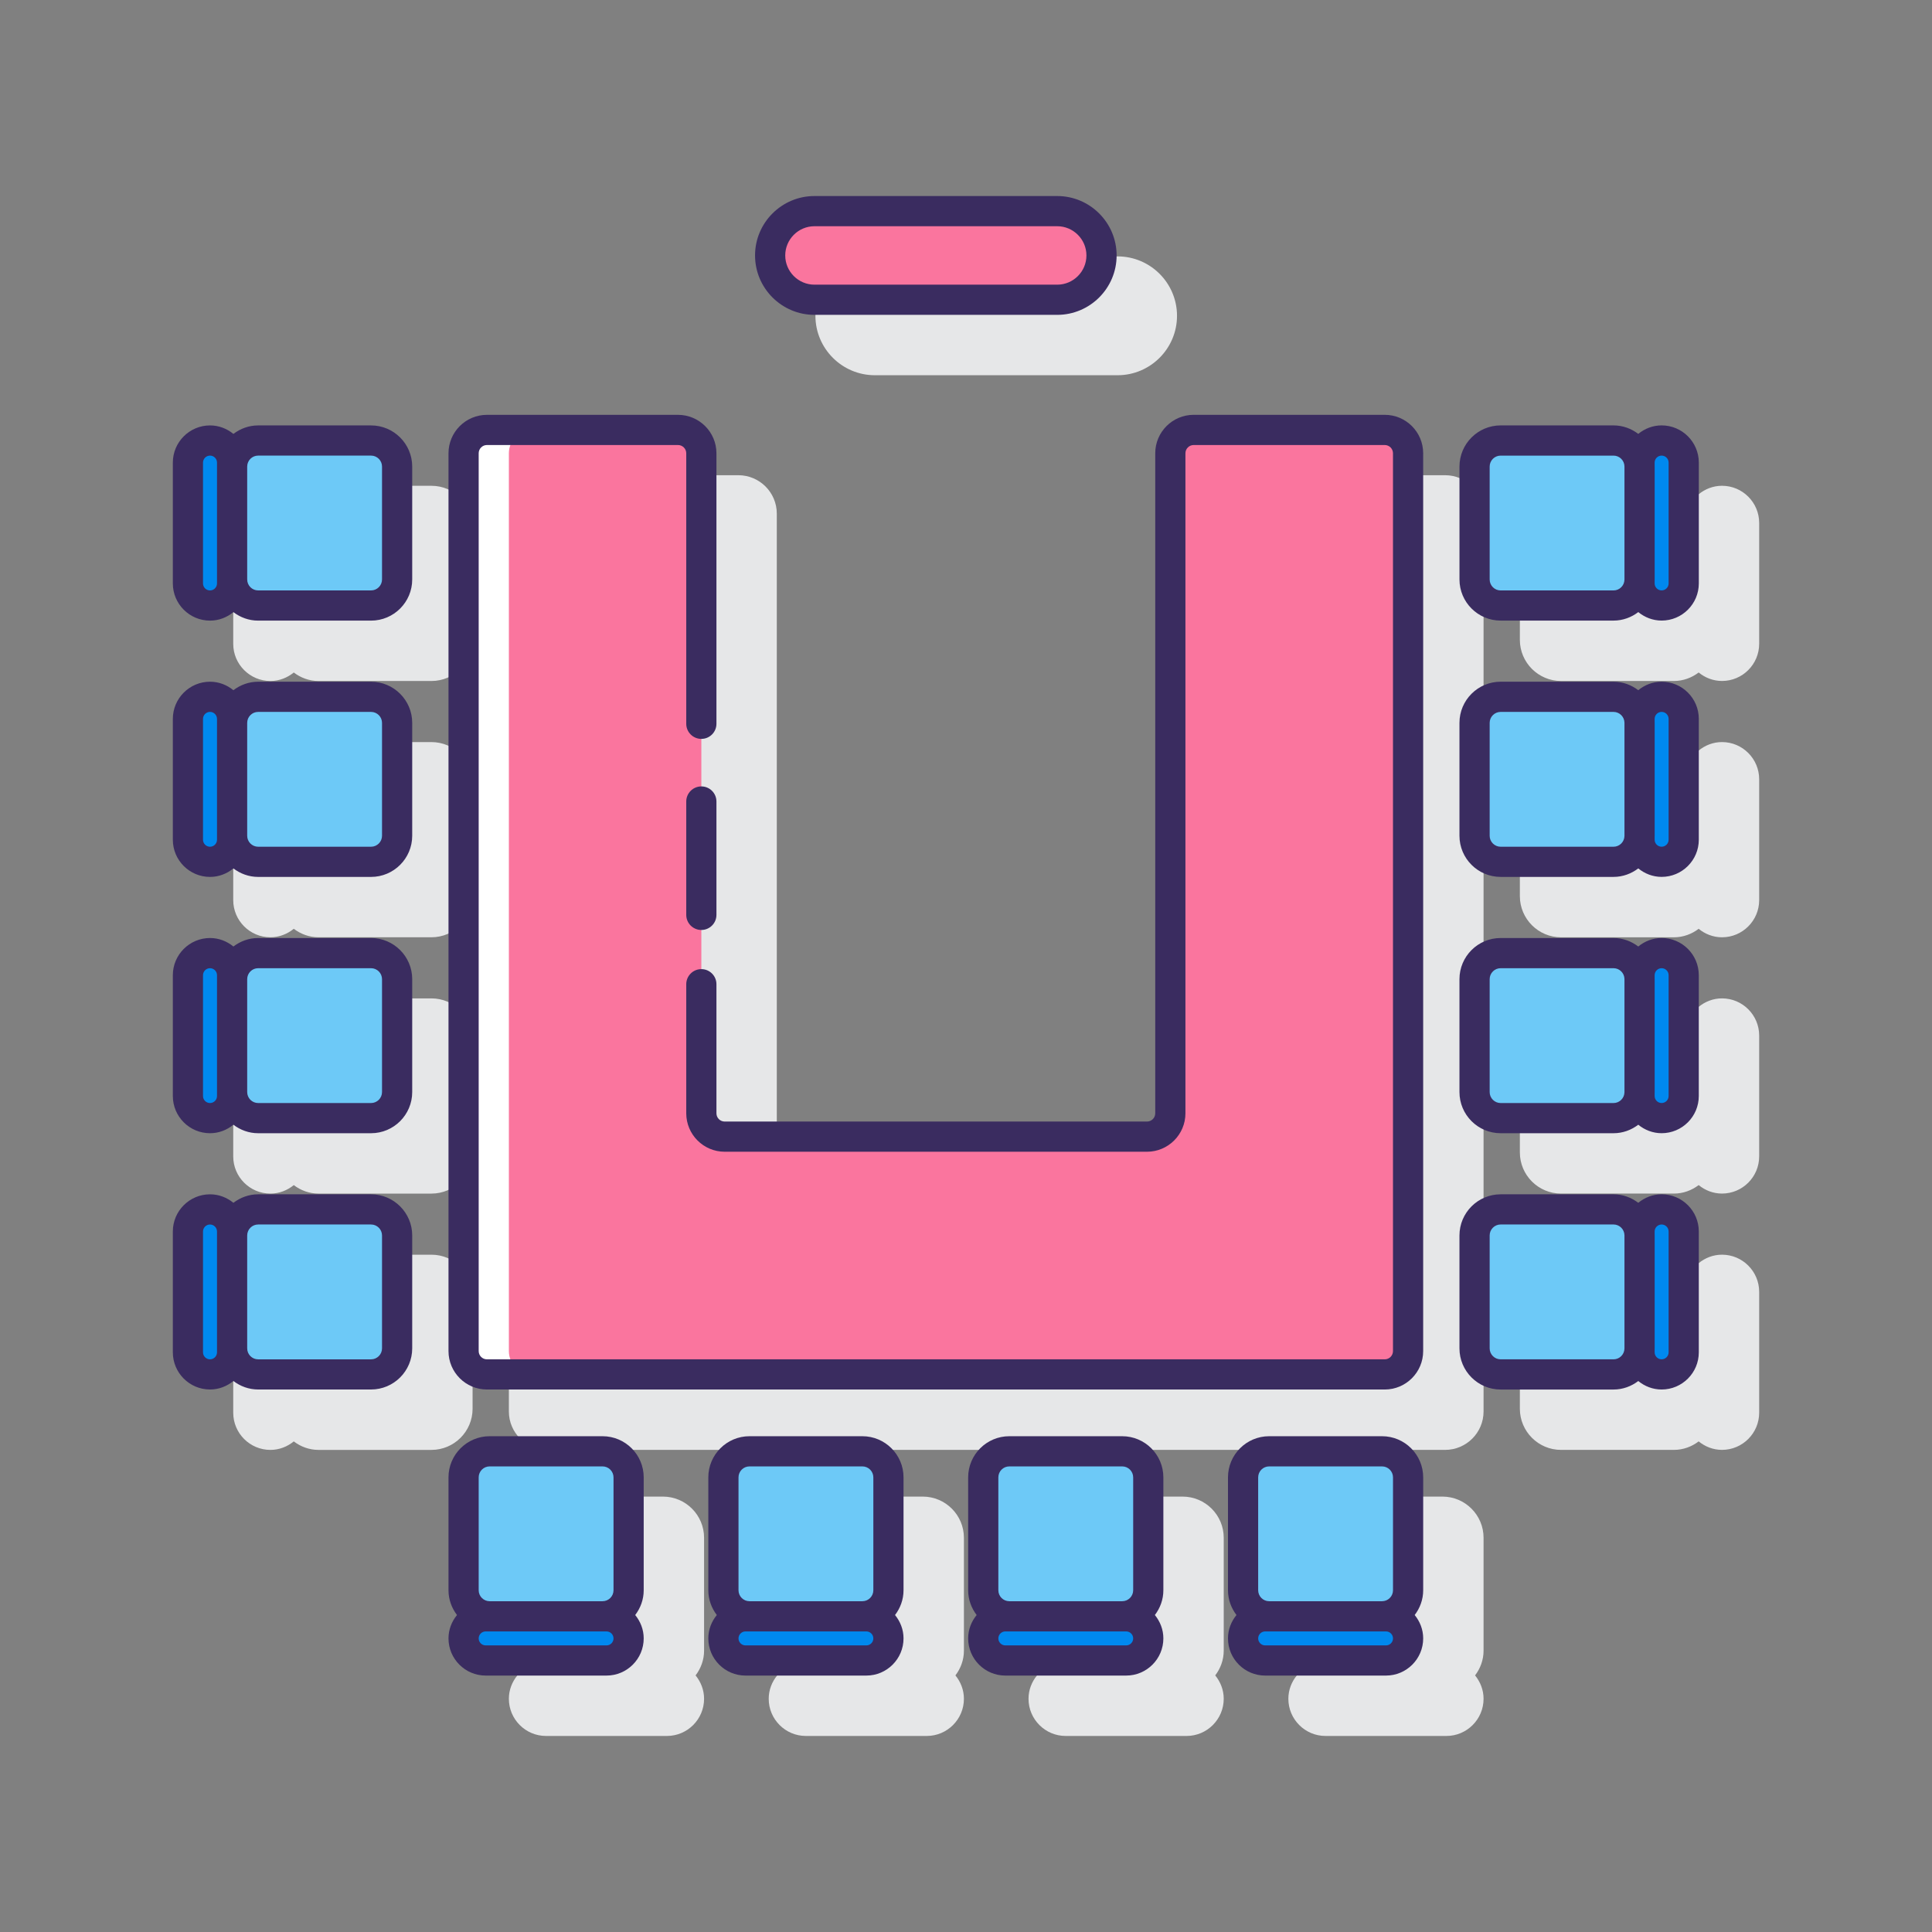 <svg id="Layer_1" enable-background="new 0 0 128 128" height="512" viewBox="0 0 128 128" width="512" xmlns="http://www.w3.org/2000/svg"><rect x="0" y="0" width="128" height="128" fill="#808080" stroke="none"/><path d="m95.743 31.484h-12.658c-1.404 0-2.547 1.142-2.547 2.546v43.731c0 .301-.245.546-.547.546h-27.979c-.302 0-.547-.245-.547-.546v-13.149-4.511-26.071c0-1.404-1.143-2.546-2.547-2.546h-12.657c-1.404 0-2.547 1.142-2.547 2.546v59.483c0 1.404 1.143 2.546 2.547 2.546h59.482c1.404 0 2.547-1.142 2.547-2.546v-59.483c0-1.404-1.143-2.546-2.547-2.546z" fill="#e6e7e8"/><path d="m57.961 24.86h16.082c2.171 0 3.937-1.766 3.937-3.937s-1.766-3.936-3.937-3.936h-16.082c-2.171 0-3.937 1.766-3.937 3.936s1.766 3.937 3.937 3.937z" fill="#e6e7e8"/><path d="m28.584 32.185h-7.48c-.619 0-1.183.215-1.641.563-.424-.347-.959-.563-1.548-.563-1.358 0-2.463 1.105-2.463 2.463v8.007c0 1.358 1.104 2.463 2.463 2.463.59 0 1.124-.217 1.548-.563.458.348 1.022.563 1.641.563h7.48c1.503 0 2.726-1.223 2.726-2.726v-7.48c-.001-1.504-1.223-2.727-2.726-2.727z" fill="#e6e7e8"/><path d="m28.584 49.165h-7.48c-.619 0-1.183.215-1.641.563-.424-.347-.959-.563-1.548-.563-1.358 0-2.463 1.105-2.463 2.463v8.006c0 1.358 1.104 2.463 2.463 2.463.59 0 1.124-.217 1.548-.563.458.348 1.022.563 1.641.563h7.48c1.503 0 2.726-1.223 2.726-2.727v-7.48c-.001-1.502-1.223-2.725-2.726-2.725z" fill="#e6e7e8"/><path d="m28.584 66.146h-7.48c-.619 0-1.183.215-1.641.563-.424-.347-.959-.563-1.548-.563-1.358 0-2.463 1.105-2.463 2.463v8.007c0 1.358 1.104 2.463 2.463 2.463.59 0 1.124-.217 1.548-.563.458.348 1.022.563 1.641.563h7.48c1.503 0 2.726-1.223 2.726-2.726v-7.48c-.001-1.504-1.223-2.727-2.726-2.727z" fill="#e6e7e8"/><path d="m28.584 83.127h-7.48c-.619 0-1.183.215-1.641.563-.424-.347-.959-.563-1.548-.563-1.358 0-2.463 1.105-2.463 2.463v8.007c0 1.358 1.104 2.463 2.463 2.463.59 0 1.124-.217 1.548-.563.458.348 1.022.563 1.641.563h7.48c1.503 0 2.726-1.223 2.726-2.726v-7.48c-.001-1.504-1.223-2.727-2.726-2.727z" fill="#e6e7e8"/><path d="m114.087 32.184c-.589 0-1.123.216-1.547.563-.458-.347-1.021-.562-1.639-.562h-7.48c-1.503 0-2.726 1.223-2.726 2.726v7.48c0 1.503 1.223 2.726 2.726 2.726h7.48c.618 0 1.182-.215 1.64-.563.424.346.958.562 1.546.562 1.358 0 2.463-1.105 2.463-2.463v-8.007c0-1.357-1.105-2.462-2.463-2.462z" fill="#e6e7e8"/><path d="m114.087 49.164c-.589 0-1.123.216-1.547.563-.458-.347-1.021-.562-1.639-.562h-7.48c-1.503 0-2.726 1.223-2.726 2.727v7.48c0 1.503 1.223 2.727 2.726 2.727h7.48c.618 0 1.182-.215 1.64-.563.424.346.958.562 1.546.562 1.358 0 2.463-1.105 2.463-2.463v-8.006c0-1.36-1.105-2.465-2.463-2.465z" fill="#e6e7e8"/><path d="m114.087 66.145c-.589 0-1.123.216-1.547.563-.458-.347-1.021-.562-1.639-.562h-7.48c-1.503 0-2.726 1.223-2.726 2.726v7.48c0 1.503 1.223 2.726 2.726 2.726h7.48c.618 0 1.182-.215 1.64-.563.424.346.958.562 1.546.562 1.358 0 2.463-1.105 2.463-2.463v-8.007c0-1.357-1.105-2.462-2.463-2.462z" fill="#e6e7e8"/><path d="m114.087 83.126c-.589 0-1.123.216-1.547.563-.458-.347-1.021-.562-1.639-.562h-7.48c-1.503 0-2.726 1.223-2.726 2.726v7.48c0 1.503 1.223 2.726 2.726 2.726h7.48c.618 0 1.182-.215 1.64-.563.424.346.958.562 1.546.562 1.358 0 2.463-1.105 2.463-2.463v-8.007c0-1.357-1.105-2.462-2.463-2.462z" fill="#e6e7e8"/><path d="m43.921 99.153h-7.48c-1.504 0-2.727 1.223-2.727 2.726v7.48c0 .618.215 1.183.563 1.641-.347.424-.563.959-.563 1.549 0 1.358 1.104 2.463 2.463 2.463h8.007c1.358 0 2.463-1.105 2.463-2.463 0-.59-.217-1.124-.563-1.549.348-.458.563-1.022.563-1.641v-7.48c-.001-1.503-1.223-2.726-2.726-2.726z" fill="#e6e7e8"/><path d="m61.135 99.153h-7.48c-1.503 0-2.726 1.223-2.726 2.726v7.48c0 .618.215 1.183.563 1.641-.347.424-.563.959-.563 1.549 0 1.358 1.104 2.463 2.463 2.463h8.007c1.358 0 2.463-1.105 2.463-2.463 0-.59-.217-1.124-.563-1.549.348-.458.563-1.022.563-1.641v-7.48c-.001-1.503-1.224-2.726-2.727-2.726z" fill="#e6e7e8"/><path d="m78.349 99.153h-7.48c-1.504 0-2.727 1.223-2.727 2.726v7.48c0 .618.215 1.183.563 1.641-.347.424-.563.959-.563 1.549 0 1.358 1.104 2.463 2.463 2.463h8.007c1.358 0 2.463-1.105 2.463-2.463 0-.59-.217-1.124-.563-1.549.348-.458.563-1.022.563-1.641v-7.48c0-1.503-1.223-2.726-2.726-2.726z" fill="#e6e7e8"/><path d="m95.563 99.153h-7.48c-1.503 0-2.726 1.223-2.726 2.726v7.48c0 .618.215 1.183.563 1.641-.347.424-.563.959-.563 1.549 0 1.358 1.104 2.463 2.463 2.463h8.007c1.358 0 2.463-1.105 2.463-2.463 0-.59-.217-1.124-.563-1.549.348-.458.563-1.022.563-1.641v-7.48c0-1.503-1.223-2.726-2.727-2.726z" fill="#e6e7e8"/><path d="m77.538 30.03v43.731c0 .854-.692 1.546-1.546 1.546h-27.98c-.854 0-1.546-.692-1.546-1.546v-43.731c0-.854-.692-1.546-1.546-1.546h-12.66c-.854 0-1.546.692-1.546 1.546v45.278 14.205c0 .854.692 1.546 1.546 1.546h14.205 31.072 14.205c.854 0 1.546-.692 1.546-1.546v-14.206-45.277c0-.854-.692-1.546-1.546-1.546h-12.658c-.854-.001-1.546.692-1.546 1.546z" fill="#fa759e"/><path d="m33.714 89.513v-14.206-45.277c0-.854.692-1.546 1.546-1.546h-3c-.854 0-1.546.692-1.546 1.546v45.278 14.205c0 .854.692 1.546 1.546 1.546h3c-.854 0-1.546-.692-1.546-1.546z" fill="#fff"/><path d="m70.043 13.988h-16.082c-1.622 0-2.936 1.315-2.936 2.936s1.315 2.936 2.936 2.936h16.082c1.622 0 2.936-1.315 2.936-2.936s-1.315-2.936-2.936-2.936z" fill="#fa759e"/><path d="m24.584 29.185h-7.48c-.953 0-1.726.773-1.726 1.726v7.48c0 .953.773 1.726 1.726 1.726h7.48c.953 0 1.726-.773 1.726-1.726v-7.48c0-.953-.773-1.726-1.726-1.726z" fill="#6dc9f7"/><path d="m13.914 29.185c-.808 0-1.463.655-1.463 1.463v8.007c0 .808.655 1.463 1.463 1.463s1.463-.655 1.463-1.463v-8.007c0-.808-.655-1.463-1.463-1.463z" fill="#0089ef"/><path d="m24.584 46.165h-7.48c-.953 0-1.726.773-1.726 1.726v7.48c0 .953.773 1.726 1.726 1.726h7.48c.953 0 1.726-.773 1.726-1.726v-7.48c0-.953-.773-1.726-1.726-1.726z" fill="#6dc9f7"/><path d="m13.914 46.165c-.808 0-1.463.655-1.463 1.463v8.007c0 .808.655 1.463 1.463 1.463s1.463-.655 1.463-1.463v-8.007c0-.808-.655-1.463-1.463-1.463z" fill="#0089ef"/><path d="m24.584 63.146h-7.48c-.953 0-1.726.773-1.726 1.726v7.48c0 .953.773 1.726 1.726 1.726h7.48c.953 0 1.726-.773 1.726-1.726v-7.48c0-.953-.773-1.726-1.726-1.726z" fill="#6dc9f7"/><path d="m13.914 63.146c-.808 0-1.463.655-1.463 1.463v8.007c0 .808.655 1.463 1.463 1.463s1.463-.655 1.463-1.463v-8.007c0-.808-.655-1.463-1.463-1.463z" fill="#0089ef"/><path d="m24.584 80.127h-7.48c-.953 0-1.726.773-1.726 1.726v7.48c0 .953.773 1.726 1.726 1.726h7.48c.953 0 1.726-.773 1.726-1.726v-7.48c0-.954-.773-1.726-1.726-1.726z" fill="#6dc9f7"/><path d="m13.914 80.127c-.808 0-1.463.655-1.463 1.463v8.007c0 .808.655 1.463 1.463 1.463s1.463-.655 1.463-1.463v-8.007c0-.808-.655-1.463-1.463-1.463z" fill="#0089ef"/><path d="m106.9 29.185h-7.48c-.953 0-1.726.773-1.726 1.726v7.48c0 .953.773 1.726 1.726 1.726h7.48c.953 0 1.726-.773 1.726-1.726v-7.48c.001-.953-.772-1.726-1.726-1.726z" fill="#6dc9f7"/><path d="m110.087 29.184c-.808 0-1.463.655-1.463 1.463v8.007c0 .808.655 1.463 1.463 1.463s1.463-.655 1.463-1.463v-8.007c0-.808-.655-1.463-1.463-1.463z" fill="#0089ef"/><path d="m106.9 46.165h-7.48c-.953 0-1.726.773-1.726 1.726v7.48c0 .953.773 1.726 1.726 1.726h7.48c.953 0 1.726-.773 1.726-1.726v-7.48c.001-.953-.772-1.726-1.726-1.726z" fill="#6dc9f7"/><path d="m110.087 46.164c-.808 0-1.463.655-1.463 1.463v8.007c0 .808.655 1.463 1.463 1.463s1.463-.655 1.463-1.463v-8.007c0-.808-.655-1.463-1.463-1.463z" fill="#0089ef"/><path d="m106.9 63.146h-7.48c-.953 0-1.726.773-1.726 1.726v7.48c0 .953.773 1.726 1.726 1.726h7.48c.953 0 1.726-.773 1.726-1.726v-7.48c.001-.953-.772-1.726-1.726-1.726z" fill="#6dc9f7"/><path d="m110.087 63.145c-.808 0-1.463.655-1.463 1.463v8.007c0 .808.655 1.463 1.463 1.463s1.463-.655 1.463-1.463v-8.007c0-.808-.655-1.463-1.463-1.463z" fill="#0089ef"/><path d="m106.9 80.127h-7.48c-.953 0-1.726.773-1.726 1.726v7.48c0 .953.773 1.726 1.726 1.726h7.48c.953 0 1.726-.773 1.726-1.726v-7.48c.001-.954-.772-1.726-1.726-1.726z" fill="#6dc9f7"/><path d="m110.087 80.125c-.808 0-1.463.655-1.463 1.463v8.007c0 .808.655 1.463 1.463 1.463s1.463-.655 1.463-1.463v-8.007c0-.807-.655-1.463-1.463-1.463z" fill="#0089ef"/><path d="m39.92 96.153h-7.48c-.953 0-1.726.773-1.726 1.726v7.48c0 .953.773 1.726 1.726 1.726h7.48c.953 0 1.726-.773 1.726-1.726v-7.48c.001-.953-.772-1.726-1.726-1.726z" fill="#6dc9f7"/><path d="m40.184 107.086h-8.007c-.808 0-1.463.655-1.463 1.463s.655 1.463 1.463 1.463h8.007c.808 0 1.463-.655 1.463-1.463s-.655-1.463-1.463-1.463z" fill="#0089ef"/><path d="m57.135 96.153h-7.48c-.953 0-1.726.773-1.726 1.726v7.48c0 .953.773 1.726 1.726 1.726h7.48c.953 0 1.726-.773 1.726-1.726v-7.48c0-.953-.773-1.726-1.726-1.726z" fill="#6dc9f7"/><path d="m57.398 107.086h-8.007c-.808 0-1.463.655-1.463 1.463s.655 1.463 1.463 1.463h8.007c.808 0 1.463-.655 1.463-1.463s-.655-1.463-1.463-1.463z" fill="#0089ef"/><path d="m74.349 96.153h-7.48c-.953 0-1.726.773-1.726 1.726v7.48c0 .953.773 1.726 1.726 1.726h7.48c.953 0 1.726-.773 1.726-1.726v-7.48c0-.953-.773-1.726-1.726-1.726z" fill="#6dc9f7"/><path d="m74.612 107.086h-8.007c-.808 0-1.463.655-1.463 1.463s.655 1.463 1.463 1.463h8.007c.808 0 1.463-.655 1.463-1.463s-.655-1.463-1.463-1.463z" fill="#0089ef"/><path d="m91.564 96.153h-7.48c-.953 0-1.726.773-1.726 1.726v7.48c0 .953.773 1.726 1.726 1.726h7.48c.953 0 1.726-.773 1.726-1.726v-7.48c0-.953-.773-1.726-1.726-1.726z" fill="#6dc9f7"/><path d="m91.827 107.086h-8.007c-.808 0-1.463.655-1.463 1.463s.655 1.463 1.463 1.463h8.007c.808 0 1.463-.655 1.463-1.463s-.655-1.463-1.463-1.463z" fill="#0089ef"/><g fill="#3a2c60"><path d="m46.466 52.102c-.553 0-1 .448-1 1v7.511c0 .552.447 1 1 1s1-.448 1-1v-7.511c0-.552-.447-1-1-1z"/><path d="m91.743 27.483h-12.659c-1.404 0-2.546 1.142-2.546 2.546v43.731c0 .301-.245.546-.547.546h-27.979c-.301 0-.546-.245-.546-.546v-8.553c0-.552-.447-1-1-1s-1 .448-1 1v8.553c0 1.404 1.142 2.546 2.546 2.546h27.979c1.404 0 2.547-1.142 2.547-2.546v-43.73c0-.301.245-.546.546-.546h12.659c.301 0 .546.245.546.546v59.483c0 .301-.245.546-.546.546h-59.483c-.301 0-.546-.245-.546-.546v-59.483c0-.301.245-.546.546-.546h12.659c.302 0 .547.245.547.546v17.923c0 .552.447 1 1 1s1-.448 1-1v-17.923c0-1.404-1.143-2.546-2.547-2.546h-12.659c-1.404 0-2.546 1.142-2.546 2.546v59.483c0 1.404 1.142 2.546 2.546 2.546h59.483c1.404 0 2.546-1.142 2.546-2.546v-59.483c0-1.405-1.141-2.547-2.546-2.547z"/><path d="m53.961 20.86h16.081c2.171 0 3.937-1.766 3.937-3.936s-1.766-3.936-3.937-3.936h-16.081c-2.171 0-3.937 1.766-3.937 3.936s1.766 3.936 3.937 3.936zm0-5.872h16.081c1.067 0 1.937.869 1.937 1.936s-.869 1.936-1.937 1.936h-16.081c-1.067 0-1.937-.869-1.937-1.936s.87-1.936 1.937-1.936z"/><path d="m24.583 28.185h-7.48c-.618 0-1.182.215-1.64.563-.424-.347-.959-.563-1.548-.563-1.358 0-2.464 1.105-2.464 2.463v8.007c0 1.358 1.105 2.463 2.464 2.463.589 0 1.124-.217 1.548-.563.458.348 1.022.563 1.64.563h7.48c1.504 0 2.727-1.223 2.727-2.726v-7.48c0-1.504-1.223-2.727-2.727-2.727zm-10.206 10.47c0 .255-.208.463-.463.463-.256 0-.464-.208-.464-.463v-8.007c0-.255.208-.463.464-.463.255 0 .463.208.463.463v.263 7.48zm10.933-.264c0 .4-.326.726-.727.726h-7.48c-.4 0-.726-.326-.726-.726v-7.48c0-.4.325-.726.726-.726h7.48c.4 0 .727.326.727.726z"/><path d="m24.583 45.165h-7.48c-.618 0-1.182.215-1.64.563-.424-.347-.959-.563-1.548-.563-1.358 0-2.464 1.105-2.464 2.463v8.007c0 1.358 1.105 2.463 2.464 2.463.589 0 1.124-.217 1.548-.563.458.348 1.022.563 1.64.563h7.48c1.504 0 2.727-1.223 2.727-2.726v-7.48c0-1.503-1.223-2.727-2.727-2.727zm-10.206 10.47c0 .255-.208.463-.463.463-.256 0-.464-.208-.464-.463v-8.007c0-.255.208-.463.464-.463.255 0 .463.208.463.463v.263 7.48zm10.933-.263c0 .4-.326.726-.727.726h-7.48c-.4 0-.726-.326-.726-.726v-7.48c0-.4.325-.726.726-.726h7.48c.4 0 .727.326.727.726z"/><path d="m24.583 62.146h-7.48c-.618 0-1.182.215-1.64.563-.424-.347-.959-.563-1.548-.563-1.358 0-2.464 1.105-2.464 2.463v8.007c0 1.358 1.105 2.463 2.464 2.463.589 0 1.124-.217 1.548-.563.458.348 1.022.563 1.64.563h7.48c1.504 0 2.727-1.223 2.727-2.727v-7.48c0-1.503-1.223-2.726-2.727-2.726zm-10.206 10.47c0 .255-.208.463-.463.463-.256 0-.464-.208-.464-.463v-8.007c0-.255.208-.463.464-.463.255 0 .463.208.463.463v.263 7.48zm10.933-.264c0 .4-.326.727-.727.727h-7.48c-.4 0-.726-.326-.726-.727v-7.48c0-.4.325-.726.726-.726h7.48c.4 0 .727.326.727.726z"/><path d="m24.583 79.126h-7.48c-.618 0-1.182.215-1.64.563-.424-.347-.959-.563-1.548-.563-1.358 0-2.464 1.105-2.464 2.463v8.006c0 1.358 1.105 2.463 2.464 2.463.589 0 1.124-.217 1.548-.563.458.348 1.022.563 1.64.563h7.48c1.504 0 2.727-1.223 2.727-2.727v-7.48c0-1.502-1.223-2.725-2.727-2.725zm-10.206 10.47c0 .255-.208.463-.463.463-.256 0-.464-.208-.464-.463v-8.006c0-.255.208-.463.464-.463.255 0 .463.208.463.463v.263 7.48zm10.933-.263c0 .4-.326.727-.727.727h-7.48c-.4 0-.726-.326-.726-.727v-7.48c0-.4.325-.727.726-.727h7.48c.4 0 .727.326.727.727z"/><path d="m110.087 28.183c-.589 0-1.124.217-1.548.563-.457-.347-1.021-.562-1.638-.562h-7.48c-1.504 0-2.727 1.223-2.727 2.726v7.48c0 1.503 1.223 2.726 2.727 2.726h7.48c.618 0 1.182-.215 1.64-.563.424.346.958.562 1.547.562 1.358 0 2.463-1.105 2.463-2.463v-8.006c-.001-1.358-1.105-2.463-2.464-2.463zm-3.186 10.935h-7.48c-.4 0-.727-.326-.727-.726v-7.48c0-.4.326-.726.727-.726h7.48c.397 0 .718.321.724.716v7.5c-.006.395-.327.716-.724.716zm3.649-.465c0 .255-.208.463-.463.463s-.463-.208-.463-.463v-.242c0-.007.002-.013.002-.019v-7.48c0-.007-.002-.013-.002-.019v-.245c0-.255.208-.463.463-.463s.463.208.463.463z"/><path d="m110.087 45.164c-.589 0-1.123.216-1.548.563-.458-.348-1.021-.562-1.639-.562h-7.48c-1.504 0-2.727 1.223-2.727 2.726v7.48c0 1.503 1.223 2.726 2.727 2.726h7.48c.618 0 1.182-.215 1.64-.563.424.346.958.562 1.547.562 1.358 0 2.463-1.105 2.463-2.463v-8.007c0-1.357-1.104-2.462-2.463-2.462zm-3.186 10.934h-7.48c-.4 0-.727-.326-.727-.726v-7.48c0-.4.326-.726.727-.726h7.48c.397 0 .718.321.724.716v7.5c-.006.395-.327.716-.724.716zm3.649-.464c0 .255-.208.463-.463.463s-.463-.208-.463-.463v-.243c0-.007.002-.013.002-.019v-7.48c0-.007-.002-.013-.002-.019v-.245c0-.255.208-.463.463-.463s.463.208.463.463z"/><path d="m110.087 62.145c-.589 0-1.123.216-1.548.563-.458-.348-1.021-.562-1.639-.562h-7.48c-1.504 0-2.727 1.223-2.727 2.726v7.48c0 1.503 1.223 2.727 2.727 2.727h7.48c.618 0 1.182-.215 1.64-.563.424.346.958.562 1.546.562 1.358 0 2.463-1.105 2.463-2.463v-8.007c.001-1.358-1.103-2.463-2.462-2.463zm-3.186 10.934h-7.48c-.4 0-.727-.326-.727-.727v-7.48c0-.4.326-.726.727-.726h7.48c.397 0 .718.321.724.716v7.5c-.006.396-.327.717-.724.717zm3.649-.464c0 .255-.208.463-.463.463s-.463-.208-.463-.463v-.243c0-.007.002-.013.002-.019v-7.48c0-.007-.002-.013-.002-.019v-.245c0-.255.208-.463.463-.463s.463.208.463.463z"/><path d="m110.087 79.125c-.589 0-1.123.217-1.548.563-.458-.348-1.021-.562-1.639-.562h-7.48c-1.504 0-2.727 1.223-2.727 2.727v7.48c0 1.503 1.223 2.727 2.727 2.727h7.48c.618 0 1.182-.215 1.64-.563.424.346.958.562 1.547.562 1.358 0 2.463-1.105 2.463-2.463v-8.006c0-1.36-1.104-2.465-2.463-2.465zm-3.186 10.934h-7.48c-.4 0-.727-.326-.727-.727v-7.48c0-.4.326-.727.727-.727h7.48c.397 0 .718.321.724.717v7.499c-.006.397-.327.718-.724.718zm3.649-.464c0 .255-.208.463-.463.463s-.463-.208-.463-.463v-.243c0-.007.002-.013.002-.019v-7.48c0-.007-.002-.013-.002-.019v-.245c0-.255.208-.463.463-.463s.463.208.463.463z"/><path d="m39.92 95.153h-7.48c-1.503 0-2.726 1.223-2.726 2.726v7.48c0 .618.215 1.183.563 1.641-.347.424-.563.959-.563 1.548 0 1.358 1.104 2.463 2.463 2.463h8.007c1.358 0 2.463-1.105 2.463-2.463 0-.589-.217-1.124-.563-1.548.348-.458.563-1.022.563-1.641v-7.48c0-1.503-1.223-2.726-2.727-2.726zm-8.206 2.726c0-.4.325-.726.726-.726h7.48c.4 0 .727.326.727.726v7.48c0 .4-.326.726-.727.726h-7.48c-.4 0-.726-.326-.726-.726zm8.47 11.133h-8.007c-.255 0-.463-.208-.463-.463s.208-.463.463-.463h.263 7.48.264c.255 0 .463.208.463.463s-.208.463-.463.463z"/><path d="m57.135 95.153h-7.48c-1.504 0-2.727 1.223-2.727 2.726v7.48c0 .618.215 1.183.563 1.641-.347.424-.563.959-.563 1.548 0 1.358 1.104 2.463 2.463 2.463h8.007c1.358 0 2.463-1.105 2.463-2.463 0-.589-.217-1.124-.563-1.548.348-.458.563-1.022.563-1.641v-7.48c0-1.503-1.223-2.726-2.726-2.726zm-8.207 2.726c0-.4.326-.726.727-.726h7.48c.4 0 .726.326.726.726v7.48c0 .4-.325.726-.726.726h-7.48c-.4 0-.727-.326-.727-.726zm8.47 11.133h-8.007c-.255 0-.463-.208-.463-.463s.208-.463.463-.463h.264 7.48.263c.255 0 .463.208.463.463s-.208.463-.463.463z"/><path d="m74.349 95.153h-7.48c-1.503 0-2.726 1.223-2.726 2.726v7.48c0 .618.215 1.183.563 1.641-.347.424-.563.959-.563 1.548 0 1.358 1.104 2.463 2.463 2.463h8.007c1.358 0 2.463-1.105 2.463-2.463 0-.589-.217-1.124-.563-1.548.348-.458.563-1.022.563-1.641v-7.48c-.001-1.503-1.223-2.726-2.727-2.726zm-8.206 2.726c0-.4.325-.726.726-.726h7.48c.4 0 .727.326.727.726v7.48c0 .4-.326.726-.727.726h-7.48c-.4 0-.726-.326-.726-.726zm8.47 11.133h-8.007c-.255 0-.463-.208-.463-.463s.208-.463.463-.463h.263 7.48.264c.255 0 .463.208.463.463s-.209.463-.463.463z"/><path d="m91.564 95.153h-7.48c-1.504 0-2.727 1.223-2.727 2.726v7.48c0 .618.215 1.183.563 1.641-.347.424-.563.959-.563 1.548 0 1.358 1.104 2.463 2.463 2.463h8.007c1.358 0 2.463-1.105 2.463-2.463 0-.589-.217-1.124-.563-1.548.348-.458.563-1.022.563-1.641v-7.48c-.001-1.503-1.223-2.726-2.726-2.726zm-8.207 2.726c0-.4.326-.726.727-.726h7.48c.4 0 .726.326.726.726v7.48c0 .4-.325.726-.726.726h-7.48c-.4 0-.727-.326-.727-.726zm8.469 11.133h-8.006c-.255 0-.463-.208-.463-.463s.208-.463.463-.463h.264 7.48.263c.255 0 .463.208.463.463s-.209.463-.464.463z"/></g></svg>